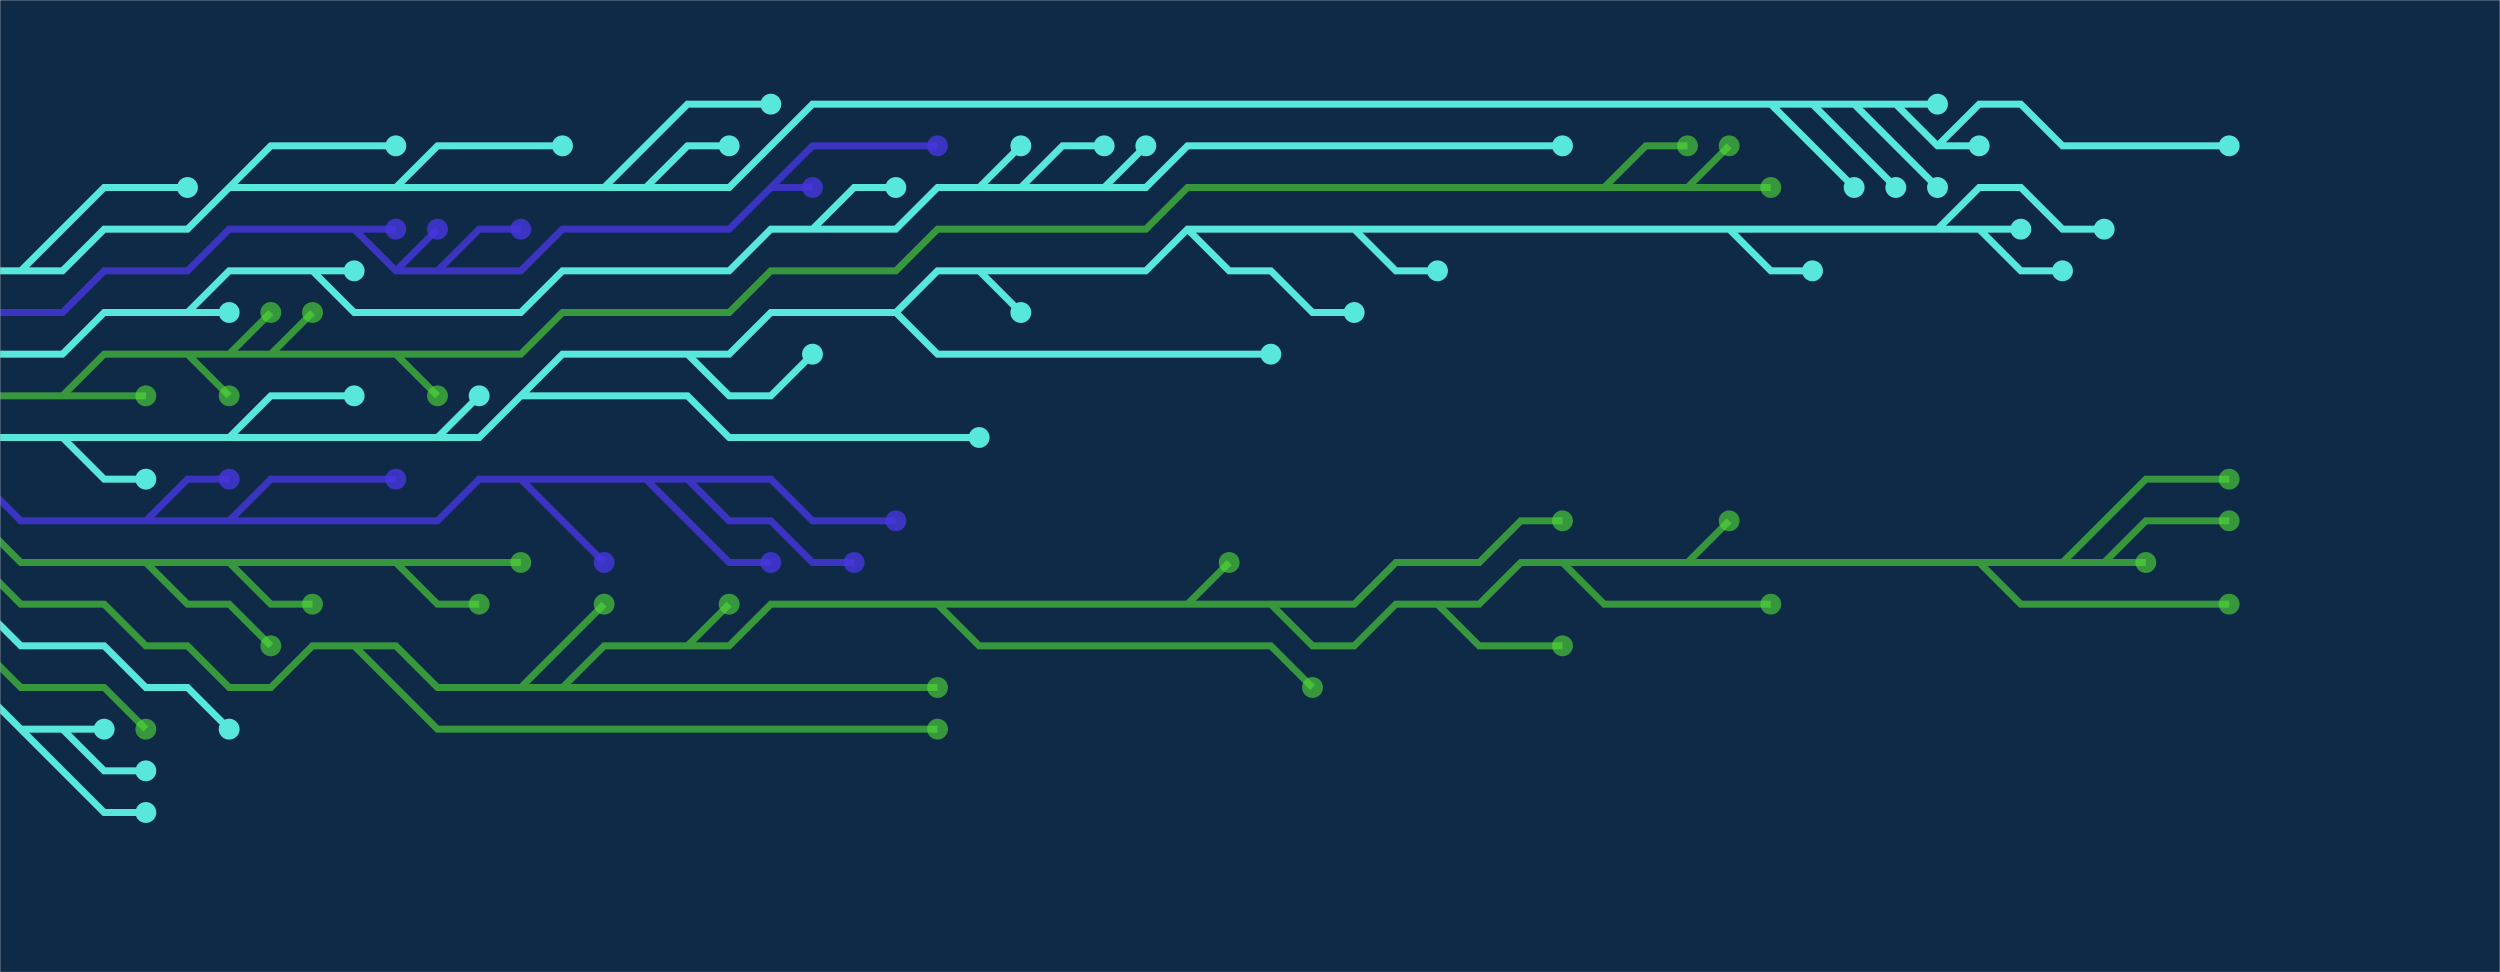 <svg xmlns="http://www.w3.org/2000/svg" version="1.1" xmlns:xlink="http://www.w3.org/1999/xlink" xmlns:svgjs="http://svgjs.com/svgjs" width="1440" height="560" preserveAspectRatio="none" viewBox="0 0 1440 560"><g mask="url(&quot;#SvgjsMask1155&quot;)" fill="none"><rect width="1440" height="560" x="0" y="0" fill="#0e2a47"></rect><g mask="url(&quot;#SvgjsMask1156&quot;)"><path d="M300 276L324 300L348 324M396 276L420 300L444 300L468 324L492 324M132 300L156 276L180 276L204 276L228 276M372 276L396 300L420 324L444 324M84 300L108 276L132 276M-12 276L12 300L36 300L60 300L84 300L108 300L132 300L156 300L180 300L204 300L228 300L252 300L276 276L300 276L324 276L348 276L372 276L396 276L420 276L444 276L468 300L492 300L516 300" stroke="rgba(69, 55, 221, 0.81)" stroke-width="4"></path><path d="M510 300 a6 6 0 1 0 12 0 a6 6 0 1 0 -12 0zM342 324 a6 6 0 1 0 12 0 a6 6 0 1 0 -12 0zM486 324 a6 6 0 1 0 12 0 a6 6 0 1 0 -12 0zM222 276 a6 6 0 1 0 12 0 a6 6 0 1 0 -12 0zM438 324 a6 6 0 1 0 12 0 a6 6 0 1 0 -12 0zM126 276 a6 6 0 1 0 12 0 a6 6 0 1 0 -12 0z" fill="rgba(69, 55, 221, 0.81)"></path><path d="M132 324L156 348L180 348M84 324L108 348L132 348L156 372M228 324L252 348L276 348M-12 300L12 324L36 324L60 324L84 324L108 324L132 324L156 324L180 324L204 324L228 324L252 324L276 324L300 324" stroke="rgba(82, 221, 55, 0.61)" stroke-width="4"></path><path d="M294 324 a6 6 0 1 0 12 0 a6 6 0 1 0 -12 0zM174 348 a6 6 0 1 0 12 0 a6 6 0 1 0 -12 0zM150 372 a6 6 0 1 0 12 0 a6 6 0 1 0 -12 0zM270 348 a6 6 0 1 0 12 0 a6 6 0 1 0 -12 0z" fill="rgba(82, 221, 55, 0.61)"></path><path d="M396 204L420 228L444 228L468 204M516 180L540 204L564 204L588 204L612 204L636 204L660 204L684 204L708 204L732 204M36 252L60 276L84 276M780 132L804 156L828 156M132 252L156 228L180 228L204 228M300 228L324 228L348 228L372 228L396 228L420 252L444 252L468 252L492 252L516 252L540 252L564 252M684 132L708 156L732 156L756 180L780 180M564 156L588 180M252 252L276 228M1140 132L1164 156L1188 156M996 132L1020 156L1044 156M1116 132L1140 108L1164 108L1188 132L1212 132M-12 252L12 252L36 252L60 252L84 252L108 252L132 252L156 252L180 252L204 252L228 252L252 252L276 252L300 228L324 204L348 204L372 204L396 204L420 204L444 180L468 180L492 180L516 180L540 156L564 156L588 156L612 156L636 156L660 156L684 132L708 132L732 132L756 132L780 132L804 132L828 132L852 132L876 132L900 132L924 132L948 132L972 132L996 132L1020 132L1044 132L1068 132L1092 132L1116 132L1140 132L1164 132" stroke="rgba(88, 231, 219, 1)" stroke-width="4"></path><path d="M1158 132 a6 6 0 1 0 12 0 a6 6 0 1 0 -12 0zM462 204 a6 6 0 1 0 12 0 a6 6 0 1 0 -12 0zM726 204 a6 6 0 1 0 12 0 a6 6 0 1 0 -12 0zM78 276 a6 6 0 1 0 12 0 a6 6 0 1 0 -12 0zM822 156 a6 6 0 1 0 12 0 a6 6 0 1 0 -12 0zM198 228 a6 6 0 1 0 12 0 a6 6 0 1 0 -12 0zM558 252 a6 6 0 1 0 12 0 a6 6 0 1 0 -12 0zM774 180 a6 6 0 1 0 12 0 a6 6 0 1 0 -12 0zM582 180 a6 6 0 1 0 12 0 a6 6 0 1 0 -12 0zM270 228 a6 6 0 1 0 12 0 a6 6 0 1 0 -12 0zM1182 156 a6 6 0 1 0 12 0 a6 6 0 1 0 -12 0zM1038 156 a6 6 0 1 0 12 0 a6 6 0 1 0 -12 0zM1206 132 a6 6 0 1 0 12 0 a6 6 0 1 0 -12 0z" fill="rgba(88, 231, 219, 1)"></path><path d="M828 348L852 372L876 372L900 372M1140 324L1164 348L1188 348L1212 348L1236 348L1260 348L1284 348M540 348L564 372L588 372L612 372L636 372L660 372L684 372L708 372L732 372L756 396M300 396L324 372L348 348M684 348L708 324M732 348L756 348L780 348L804 324L828 324L852 324L876 300L900 300M324 396L348 396L372 396L396 396L420 396L444 396L468 396L492 396L516 396L540 396M1212 324L1236 300L1260 300L1284 300M972 324L996 300M204 372L228 396L252 420L276 420L300 420L324 420L348 420L372 420L396 420L420 420L444 420L468 420L492 420L516 420L540 420M900 324L924 348L948 348L972 348L996 348L1020 348M396 372L420 348M1188 324L1212 300L1236 276L1260 276L1284 276M-12 324L12 348L36 348L60 348L84 372L108 372L132 396L156 396L180 372L204 372L228 372L252 396L276 396L300 396L324 396L348 372L372 372L396 372L420 372L444 348L468 348L492 348L516 348L540 348L564 348L588 348L612 348L636 348L660 348L684 348L708 348L732 348L756 372L780 372L804 348L828 348L852 348L876 324L900 324L924 324L948 324L972 324L996 324L1020 324L1044 324L1068 324L1092 324L1116 324L1140 324L1164 324L1188 324L1212 324L1236 324" stroke="rgba(82, 221, 55, 0.61)" stroke-width="4"></path><path d="M1230 324 a6 6 0 1 0 12 0 a6 6 0 1 0 -12 0zM894 372 a6 6 0 1 0 12 0 a6 6 0 1 0 -12 0zM1278 348 a6 6 0 1 0 12 0 a6 6 0 1 0 -12 0zM750 396 a6 6 0 1 0 12 0 a6 6 0 1 0 -12 0zM342 348 a6 6 0 1 0 12 0 a6 6 0 1 0 -12 0zM702 324 a6 6 0 1 0 12 0 a6 6 0 1 0 -12 0zM894 300 a6 6 0 1 0 12 0 a6 6 0 1 0 -12 0zM534 396 a6 6 0 1 0 12 0 a6 6 0 1 0 -12 0zM1278 300 a6 6 0 1 0 12 0 a6 6 0 1 0 -12 0zM990 300 a6 6 0 1 0 12 0 a6 6 0 1 0 -12 0zM534 420 a6 6 0 1 0 12 0 a6 6 0 1 0 -12 0zM1014 348 a6 6 0 1 0 12 0 a6 6 0 1 0 -12 0zM414 348 a6 6 0 1 0 12 0 a6 6 0 1 0 -12 0zM1278 276 a6 6 0 1 0 12 0 a6 6 0 1 0 -12 0z" fill="rgba(82, 221, 55, 0.61)"></path><path d="M228 204L252 228M36 228L60 228L84 228M972 108L996 84M156 204L180 180M924 108L948 84L972 84M132 204L156 180M108 204L132 228M-12 228L12 228L36 228L60 204L84 204L108 204L132 204L156 204L180 204L204 204L228 204L252 204L276 204L300 204L324 180L348 180L372 180L396 180L420 180L444 156L468 156L492 156L516 156L540 132L564 132L588 132L612 132L636 132L660 132L684 108L708 108L732 108L756 108L780 108L804 108L828 108L852 108L876 108L900 108L924 108L948 108L972 108L996 108L1020 108" stroke="rgba(82, 221, 55, 0.61)" stroke-width="4"></path><path d="M1014 108 a6 6 0 1 0 12 0 a6 6 0 1 0 -12 0zM246 228 a6 6 0 1 0 12 0 a6 6 0 1 0 -12 0zM78 228 a6 6 0 1 0 12 0 a6 6 0 1 0 -12 0zM990 84 a6 6 0 1 0 12 0 a6 6 0 1 0 -12 0zM174 180 a6 6 0 1 0 12 0 a6 6 0 1 0 -12 0zM966 84 a6 6 0 1 0 12 0 a6 6 0 1 0 -12 0zM150 180 a6 6 0 1 0 12 0 a6 6 0 1 0 -12 0zM126 228 a6 6 0 1 0 12 0 a6 6 0 1 0 -12 0z" fill="rgba(82, 221, 55, 0.61)"></path><path d="M-12 348L12 372L36 372L60 372L84 396L108 396L132 420" stroke="rgba(88, 231, 219, 1)" stroke-width="4"></path><path d="M126 420 a6 6 0 1 0 12 0 a6 6 0 1 0 -12 0z" fill="rgba(88, 231, 219, 1)"></path><path d="M468 132L492 108L516 108M636 108L660 84M180 156L204 156M588 108L612 84L636 84M108 180L132 180M564 108L588 84M-12 204L12 204L36 204L60 180L84 180L108 180L132 156L156 156L180 156L204 180L228 180L252 180L276 180L300 180L324 156L348 156L372 156L396 156L420 156L444 132L468 132L492 132L516 132L540 108L564 108L588 108L612 108L636 108L660 108L684 84L708 84L732 84L756 84L780 84L804 84L828 84L852 84L876 84L900 84" stroke="rgba(88, 231, 219, 1)" stroke-width="4"></path><path d="M894 84 a6 6 0 1 0 12 0 a6 6 0 1 0 -12 0zM510 108 a6 6 0 1 0 12 0 a6 6 0 1 0 -12 0zM654 84 a6 6 0 1 0 12 0 a6 6 0 1 0 -12 0zM198 156 a6 6 0 1 0 12 0 a6 6 0 1 0 -12 0zM630 84 a6 6 0 1 0 12 0 a6 6 0 1 0 -12 0zM126 180 a6 6 0 1 0 12 0 a6 6 0 1 0 -12 0zM582 84 a6 6 0 1 0 12 0 a6 6 0 1 0 -12 0z" fill="rgba(88, 231, 219, 1)"></path><path d="M-12 372L12 396L36 396L60 396L84 420" stroke="rgba(82, 221, 55, 0.61)" stroke-width="4"></path><path d="M78 420 a6 6 0 1 0 12 0 a6 6 0 1 0 -12 0z" fill="rgba(82, 221, 55, 0.61)"></path><path d="M252 156L276 132L300 132M228 156L252 132M204 132L228 132M444 108L468 108M-12 180L12 180L36 180L60 156L84 156L108 156L132 132L156 132L180 132L204 132L228 156L252 156L276 156L300 156L324 132L348 132L372 132L396 132L420 132L444 108L468 84L492 84L516 84L540 84" stroke="rgba(69, 55, 221, 0.81)" stroke-width="4"></path><path d="M534 84 a6 6 0 1 0 12 0 a6 6 0 1 0 -12 0zM294 132 a6 6 0 1 0 12 0 a6 6 0 1 0 -12 0zM246 132 a6 6 0 1 0 12 0 a6 6 0 1 0 -12 0zM222 132 a6 6 0 1 0 12 0 a6 6 0 1 0 -12 0zM462 108 a6 6 0 1 0 12 0 a6 6 0 1 0 -12 0z" fill="rgba(69, 55, 221, 0.81)"></path><path d="M12 420L36 444L60 468L84 468M36 420L60 420M-12 396L12 420L36 420L60 444L84 444" stroke="rgba(88, 231, 219, 1)" stroke-width="4"></path><path d="M78 444 a6 6 0 1 0 12 0 a6 6 0 1 0 -12 0zM78 468 a6 6 0 1 0 12 0 a6 6 0 1 0 -12 0zM54 420 a6 6 0 1 0 12 0 a6 6 0 1 0 -12 0z" fill="rgba(88, 231, 219, 1)"></path><path d="M228 108L252 84L276 84L300 84L324 84M372 108L396 84L420 84M1068 60L1092 84L1116 108M132 108L156 84L180 84L204 84L228 84M1044 60L1068 84L1092 108M1020 60L1044 84L1068 108M12 156L36 132L60 108L84 108L108 108M348 108L372 84L396 60L420 60L444 60M1116 84L1140 60L1164 60L1188 84L1212 84L1236 84L1260 84L1284 84M1092 60L1116 60M-12 156L12 156L36 156L60 132L84 132L108 132L132 108L156 108L180 108L204 108L228 108L252 108L276 108L300 108L324 108L348 108L372 108L396 108L420 108L444 84L468 60L492 60L516 60L540 60L564 60L588 60L612 60L636 60L660 60L684 60L708 60L732 60L756 60L780 60L804 60L828 60L852 60L876 60L900 60L924 60L948 60L972 60L996 60L1020 60L1044 60L1068 60L1092 60L1116 84L1140 84" stroke="rgba(88, 231, 219, 1)" stroke-width="4"></path><path d="M1134 84 a6 6 0 1 0 12 0 a6 6 0 1 0 -12 0zM318 84 a6 6 0 1 0 12 0 a6 6 0 1 0 -12 0zM414 84 a6 6 0 1 0 12 0 a6 6 0 1 0 -12 0zM1110 108 a6 6 0 1 0 12 0 a6 6 0 1 0 -12 0zM222 84 a6 6 0 1 0 12 0 a6 6 0 1 0 -12 0zM1086 108 a6 6 0 1 0 12 0 a6 6 0 1 0 -12 0zM1062 108 a6 6 0 1 0 12 0 a6 6 0 1 0 -12 0zM102 108 a6 6 0 1 0 12 0 a6 6 0 1 0 -12 0zM438 60 a6 6 0 1 0 12 0 a6 6 0 1 0 -12 0zM1278 84 a6 6 0 1 0 12 0 a6 6 0 1 0 -12 0zM1110 60 a6 6 0 1 0 12 0 a6 6 0 1 0 -12 0z" fill="rgba(88, 231, 219, 1)"></path></g></g><defs><mask id="SvgjsMask1155"><rect width="1440" height="560" fill="#ffffff"></rect></mask><mask id="SvgjsMask1156"><rect width="1440" height="560" fill="white"></rect><path d="M513 300 a3 3 0 1 0 6 0 a3 3 0 1 0 -6 0zM345 324 a3 3 0 1 0 6 0 a3 3 0 1 0 -6 0zM489 324 a3 3 0 1 0 6 0 a3 3 0 1 0 -6 0zM225 276 a3 3 0 1 0 6 0 a3 3 0 1 0 -6 0zM441 324 a3 3 0 1 0 6 0 a3 3 0 1 0 -6 0zM129 276 a3 3 0 1 0 6 0 a3 3 0 1 0 -6 0z" fill="black"></path><path d="M297 324 a3 3 0 1 0 6 0 a3 3 0 1 0 -6 0zM177 348 a3 3 0 1 0 6 0 a3 3 0 1 0 -6 0zM153 372 a3 3 0 1 0 6 0 a3 3 0 1 0 -6 0zM273 348 a3 3 0 1 0 6 0 a3 3 0 1 0 -6 0z" fill="black"></path><path d="M1161 132 a3 3 0 1 0 6 0 a3 3 0 1 0 -6 0zM465 204 a3 3 0 1 0 6 0 a3 3 0 1 0 -6 0zM729 204 a3 3 0 1 0 6 0 a3 3 0 1 0 -6 0zM81 276 a3 3 0 1 0 6 0 a3 3 0 1 0 -6 0zM825 156 a3 3 0 1 0 6 0 a3 3 0 1 0 -6 0zM201 228 a3 3 0 1 0 6 0 a3 3 0 1 0 -6 0zM561 252 a3 3 0 1 0 6 0 a3 3 0 1 0 -6 0zM777 180 a3 3 0 1 0 6 0 a3 3 0 1 0 -6 0zM585 180 a3 3 0 1 0 6 0 a3 3 0 1 0 -6 0zM273 228 a3 3 0 1 0 6 0 a3 3 0 1 0 -6 0zM1185 156 a3 3 0 1 0 6 0 a3 3 0 1 0 -6 0zM1041 156 a3 3 0 1 0 6 0 a3 3 0 1 0 -6 0zM1209 132 a3 3 0 1 0 6 0 a3 3 0 1 0 -6 0z" fill="black"></path><path d="M1233 324 a3 3 0 1 0 6 0 a3 3 0 1 0 -6 0zM897 372 a3 3 0 1 0 6 0 a3 3 0 1 0 -6 0zM1281 348 a3 3 0 1 0 6 0 a3 3 0 1 0 -6 0zM753 396 a3 3 0 1 0 6 0 a3 3 0 1 0 -6 0zM345 348 a3 3 0 1 0 6 0 a3 3 0 1 0 -6 0zM705 324 a3 3 0 1 0 6 0 a3 3 0 1 0 -6 0zM897 300 a3 3 0 1 0 6 0 a3 3 0 1 0 -6 0zM537 396 a3 3 0 1 0 6 0 a3 3 0 1 0 -6 0zM1281 300 a3 3 0 1 0 6 0 a3 3 0 1 0 -6 0zM993 300 a3 3 0 1 0 6 0 a3 3 0 1 0 -6 0zM537 420 a3 3 0 1 0 6 0 a3 3 0 1 0 -6 0zM1017 348 a3 3 0 1 0 6 0 a3 3 0 1 0 -6 0zM417 348 a3 3 0 1 0 6 0 a3 3 0 1 0 -6 0zM1281 276 a3 3 0 1 0 6 0 a3 3 0 1 0 -6 0z" fill="black"></path><path d="M1017 108 a3 3 0 1 0 6 0 a3 3 0 1 0 -6 0zM249 228 a3 3 0 1 0 6 0 a3 3 0 1 0 -6 0zM81 228 a3 3 0 1 0 6 0 a3 3 0 1 0 -6 0zM993 84 a3 3 0 1 0 6 0 a3 3 0 1 0 -6 0zM177 180 a3 3 0 1 0 6 0 a3 3 0 1 0 -6 0zM969 84 a3 3 0 1 0 6 0 a3 3 0 1 0 -6 0zM153 180 a3 3 0 1 0 6 0 a3 3 0 1 0 -6 0zM129 228 a3 3 0 1 0 6 0 a3 3 0 1 0 -6 0z" fill="black"></path><path d="M129 420 a3 3 0 1 0 6 0 a3 3 0 1 0 -6 0z" fill="black"></path><path d="M897 84 a3 3 0 1 0 6 0 a3 3 0 1 0 -6 0zM513 108 a3 3 0 1 0 6 0 a3 3 0 1 0 -6 0zM657 84 a3 3 0 1 0 6 0 a3 3 0 1 0 -6 0zM201 156 a3 3 0 1 0 6 0 a3 3 0 1 0 -6 0zM633 84 a3 3 0 1 0 6 0 a3 3 0 1 0 -6 0zM129 180 a3 3 0 1 0 6 0 a3 3 0 1 0 -6 0zM585 84 a3 3 0 1 0 6 0 a3 3 0 1 0 -6 0z" fill="black"></path><path d="M81 420 a3 3 0 1 0 6 0 a3 3 0 1 0 -6 0z" fill="black"></path><path d="M537 84 a3 3 0 1 0 6 0 a3 3 0 1 0 -6 0zM297 132 a3 3 0 1 0 6 0 a3 3 0 1 0 -6 0zM249 132 a3 3 0 1 0 6 0 a3 3 0 1 0 -6 0zM225 132 a3 3 0 1 0 6 0 a3 3 0 1 0 -6 0zM465 108 a3 3 0 1 0 6 0 a3 3 0 1 0 -6 0z" fill="black"></path><path d="M81 444 a3 3 0 1 0 6 0 a3 3 0 1 0 -6 0zM81 468 a3 3 0 1 0 6 0 a3 3 0 1 0 -6 0zM57 420 a3 3 0 1 0 6 0 a3 3 0 1 0 -6 0z" fill="black"></path><path d="M1137 84 a3 3 0 1 0 6 0 a3 3 0 1 0 -6 0zM321 84 a3 3 0 1 0 6 0 a3 3 0 1 0 -6 0zM417 84 a3 3 0 1 0 6 0 a3 3 0 1 0 -6 0zM1113 108 a3 3 0 1 0 6 0 a3 3 0 1 0 -6 0zM225 84 a3 3 0 1 0 6 0 a3 3 0 1 0 -6 0zM1089 108 a3 3 0 1 0 6 0 a3 3 0 1 0 -6 0zM1065 108 a3 3 0 1 0 6 0 a3 3 0 1 0 -6 0zM105 108 a3 3 0 1 0 6 0 a3 3 0 1 0 -6 0zM441 60 a3 3 0 1 0 6 0 a3 3 0 1 0 -6 0zM1281 84 a3 3 0 1 0 6 0 a3 3 0 1 0 -6 0zM1113 60 a3 3 0 1 0 6 0 a3 3 0 1 0 -6 0z" fill="black"></path></mask></defs></svg>